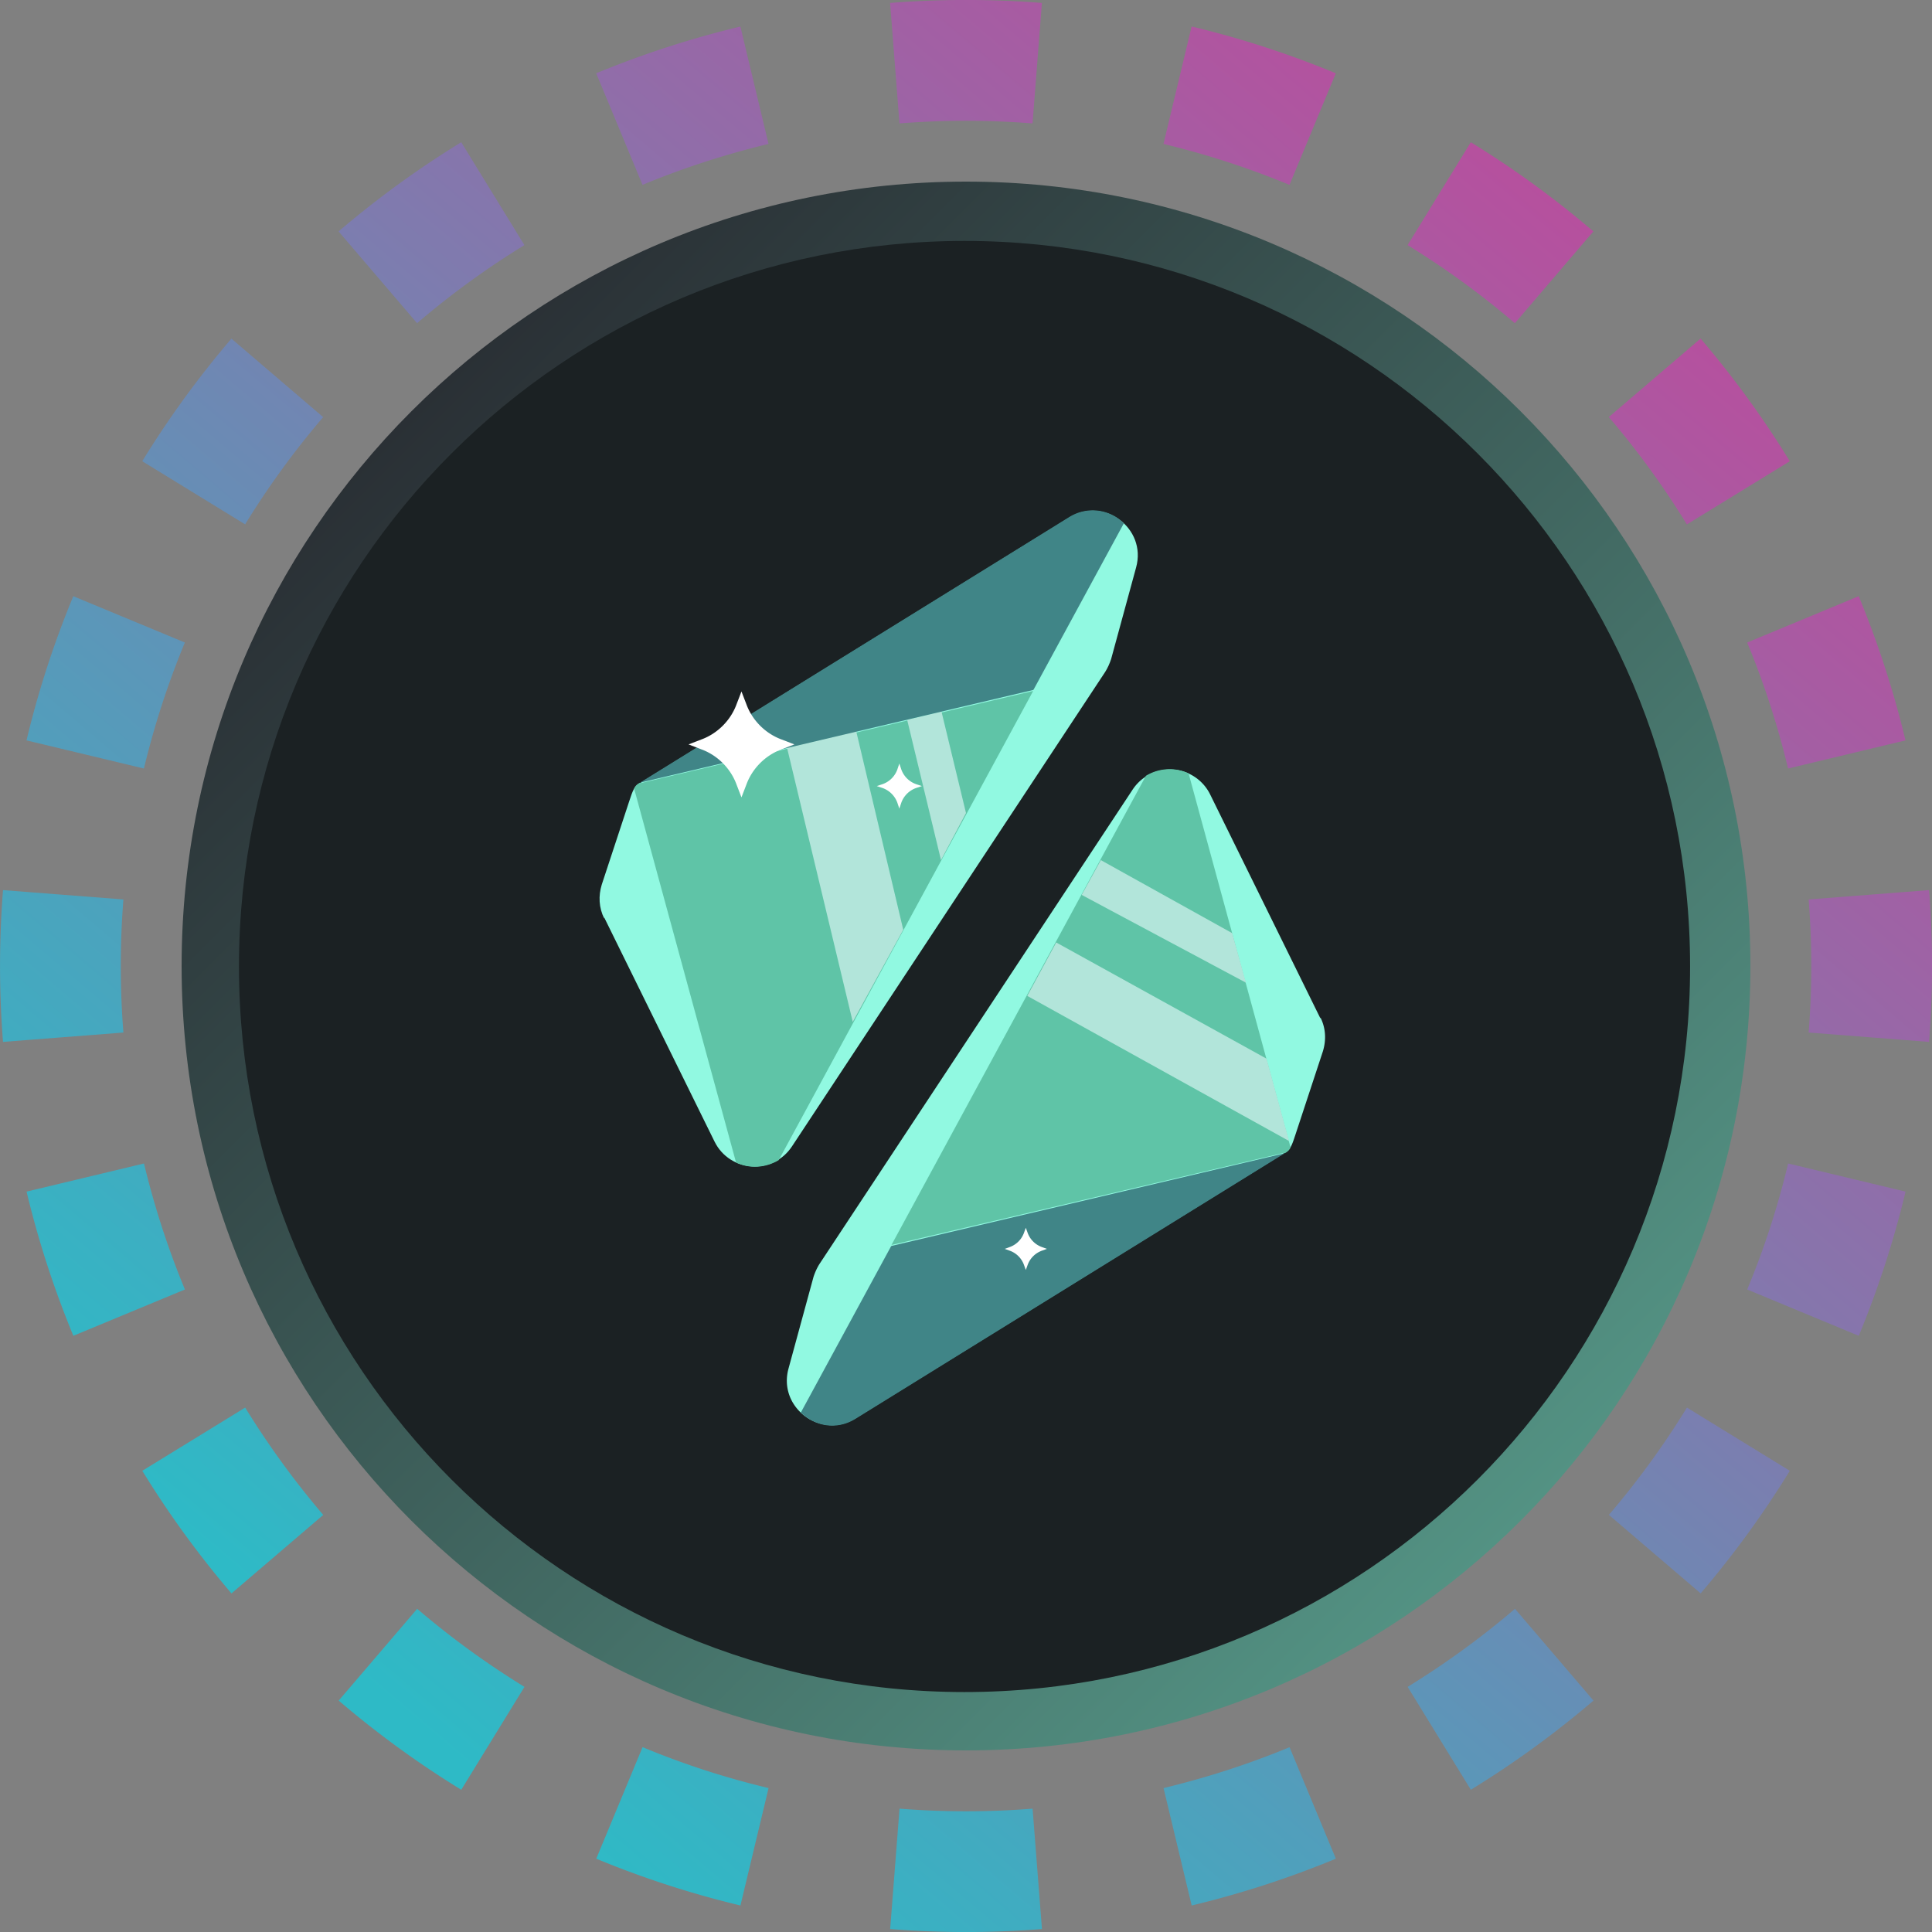 <svg xmlns="http://www.w3.org/2000/svg" width="32" height="32" fill="none" viewBox="0 0 32 32"><rect x="0" y="0" width="32" height="32" fill="#808080" stroke="none"/><path fill="url(#3bvat__paint0_linear_42_5)" fill-rule="evenodd" d="m31.951 17.257-1.994-.155a14 14 0 0 0 0-2.204l1.994-.155a16 16 0 0 1 0 2.514m-.39-4.994-1.945.466q-.26-1.08-.677-2.087l1.847-.767q.478 1.154.775 2.388M29.644 7.64 27.94 8.686a14 14 0 0 0-1.293-1.778l1.52-1.3a16 16 0 0 1 1.477 2.031m-3.253-3.806-1.3 1.52a14 14 0 0 0-1.777-1.293l1.047-1.704q1.076.661 2.03 1.477m-4.266-2.619-.767 1.848a14 14 0 0 0-2.087-.678l.466-1.945c.822.196 1.62.457 2.388.775M17.257.05l-.155 1.994a14 14 0 0 0-2.204 0L14.743.049a16 16 0 0 1 2.514 0m-4.994.39.466 1.945q-1.08.26-2.087.678l-.767-1.848A16 16 0 0 1 12.263.44M7.64 2.356 8.686 4.06a14 14 0 0 0-1.778 1.293l-1.3-1.52A16 16 0 0 1 7.64 2.356M3.833 5.609l1.52 1.3A14 14 0 0 0 4.06 8.685L2.356 7.639q.661-1.076 1.477-2.03M1.214 9.875l1.848.767a14 14 0 0 0-.678 2.087l-1.945-.466c.196-.822.457-1.62.775-2.388M.05 14.743a16 16 0 0 0 0 2.514l1.994-.155a14 14 0 0 1 0-2.204zm.39 4.994 1.945-.466q.26 1.08.678 2.087l-1.848.767a16 16 0 0 1-.775-2.388m1.917 4.624 1.704-1.047q.579.941 1.293 1.778l-1.52 1.3a16 16 0 0 1-1.477-2.031m3.253 3.806 1.3-1.52q.835.714 1.777 1.293l-1.047 1.704a16 16 0 0 1-2.03-1.477m4.266 2.619.767-1.848q1.007.42 2.087.678l-.466 1.945a16 16 0 0 1-2.388-.775m4.868 1.165.155-1.994a14 14 0 0 0 2.204 0l.155 1.994a16 16 0 0 1-2.514 0m4.994-.39-.466-1.945q1.08-.26 2.087-.677l.767 1.847a16 16 0 0 1-2.388.775m4.624-1.917-1.047-1.704q.941-.579 1.778-1.293l1.3 1.52a16 16 0 0 1-2.031 1.477m3.806-3.253-1.52-1.3a14 14 0 0 0 1.293-1.777l1.704 1.047q-.661 1.076-1.477 2.03m2.619-4.266-1.848-.767q.42-1.007.678-2.087l1.945.466a16 16 0 0 1-.775 2.388" clip-rule="evenodd"/><g clip-path="url(#3bvat__circleClip)"><g style="transform:scale(.812);transform-origin:50% 50%"><g clip-path="url(#3bvat__1yhrk__clip0_298_431)"><path fill="url(#3bvat__1yhrk__paint0_linear_298_431)" d="M16 32c8.837 0 16-7.163 16-16S24.837 0 16 0 0 7.163 0 16s7.163 16 16 16"/><path fill="#1B2123" d="M15.97 30.81c8.174 0 14.8-6.626 14.8-14.8s-6.626-14.8-14.8-14.8-14.8 6.626-14.8 14.8 6.626 14.8 14.8 14.8"/><path fill="#91F9E1" d="m8.62 15.01 2.25 4.57c.31.63 1.19.69 1.58.1L18.84 10c.05-.08.09-.17.12-.26l.51-1.87c.22-.8-.66-1.45-1.36-1.02l-8.76 5.42c-.12.06-.15.16-.22.37l-.56 1.7c-.07.23-.06.47.05.69z"/><path fill="#5FC4A7" d="M9.35 12.26q-.09.045-.12.12l2.08 7.63c.28.13.6.11.87-.05l5.19-9.57-8.01 1.88"/><path fill="#B2E5DA" d="m12.35 11.55 1.34 5.59 1.03-1.88-.96-4.05zm2.45-.57.69 2.86.51-.96-.5-2.07z"/><path fill="#408587" d="m17.38 10.36 1.84-3.39a.9.9 0 0 0-1.11-.13l-8.76 5.42 8.02-1.89z"/><path fill="#91F9E1" d="m23.23 17.07-2.25-4.57a.913.913 0 0 0-1.58-.1l-6.39 9.68c-.05.08-.09.17-.12.26l-.51 1.87c-.22.8.66 1.45 1.36 1.02l8.76-5.42c.12-.06.15-.16.22-.37l.56-1.7c.07-.23.06-.47-.05-.69z"/><path fill="#5FC4A7" d="M22.5 19.82q.09-.045.12-.12l-2.08-7.63a.93.93 0 0 0-.87.05l-5.19 9.57 8.01-1.88"/><path fill="#408587" d="m14.47 21.72-1.84 3.39c.28.27.72.37 1.11.13l8.76-5.42-8.02 1.89z"/><path fill="#B2E5DA" d="m17.25 16.61 5.34 2.96-.46-1.68-4.29-2.37zm1.11-2.06.39-.71 2.68 1.49.28 1.01z"/><path fill="#fff" d="m11.42 10.4.1.26c.12.33.39.6.72.72l.26.1-.26.1c-.33.12-.6.39-.72.72l-.1.26-.1-.26c-.12-.33-.39-.6-.72-.72l-.26-.1.26-.1c.33-.12.6-.39.72-.72zm3.22 1.47.04.12c.05.14.16.25.3.3l.12.04-.12.04c-.14.05-.25.16-.3.3l-.04.12-.04-.12a.5.5 0 0 0-.3-.3l-.12-.04.12-.04c.14-.05.25-.16.3-.3zm2.58 9.47.04.11c.05.13.15.23.28.28l.11.04-.11.04c-.13.05-.23.15-.28.28l-.04.11-.04-.11a.48.48 0 0 0-.28-.28l-.11-.04.11-.04c.13-.05.23-.15.28-.28z"/></g><defs><linearGradient id="3bvat__1yhrk__paint0_linear_298_431" x1="4.69" x2="27.32" y1="4.69" y2="27.31" gradientUnits="userSpaceOnUse"><stop stop-color="#2A3035"/><stop offset="1" stop-color="#539283"/></linearGradient><clipPath id="3bvat__1yhrk__clip0_298_431"><path fill="#fff" d="M0 0h32v32H0z"/></clipPath></defs></g></g><defs><linearGradient id="3bvat__paint0_linear_42_5" x1="26.976" x2="6.592" y1="4.32" y2="28.352" gradientUnits="userSpaceOnUse"><stop stop-color="#B6509E"/><stop offset="1" stop-color="#2EBAC6"/></linearGradient><clipPath id="3bvat__circleClip"><circle cx="16" cy="16" r="13"/></clipPath></defs></svg>